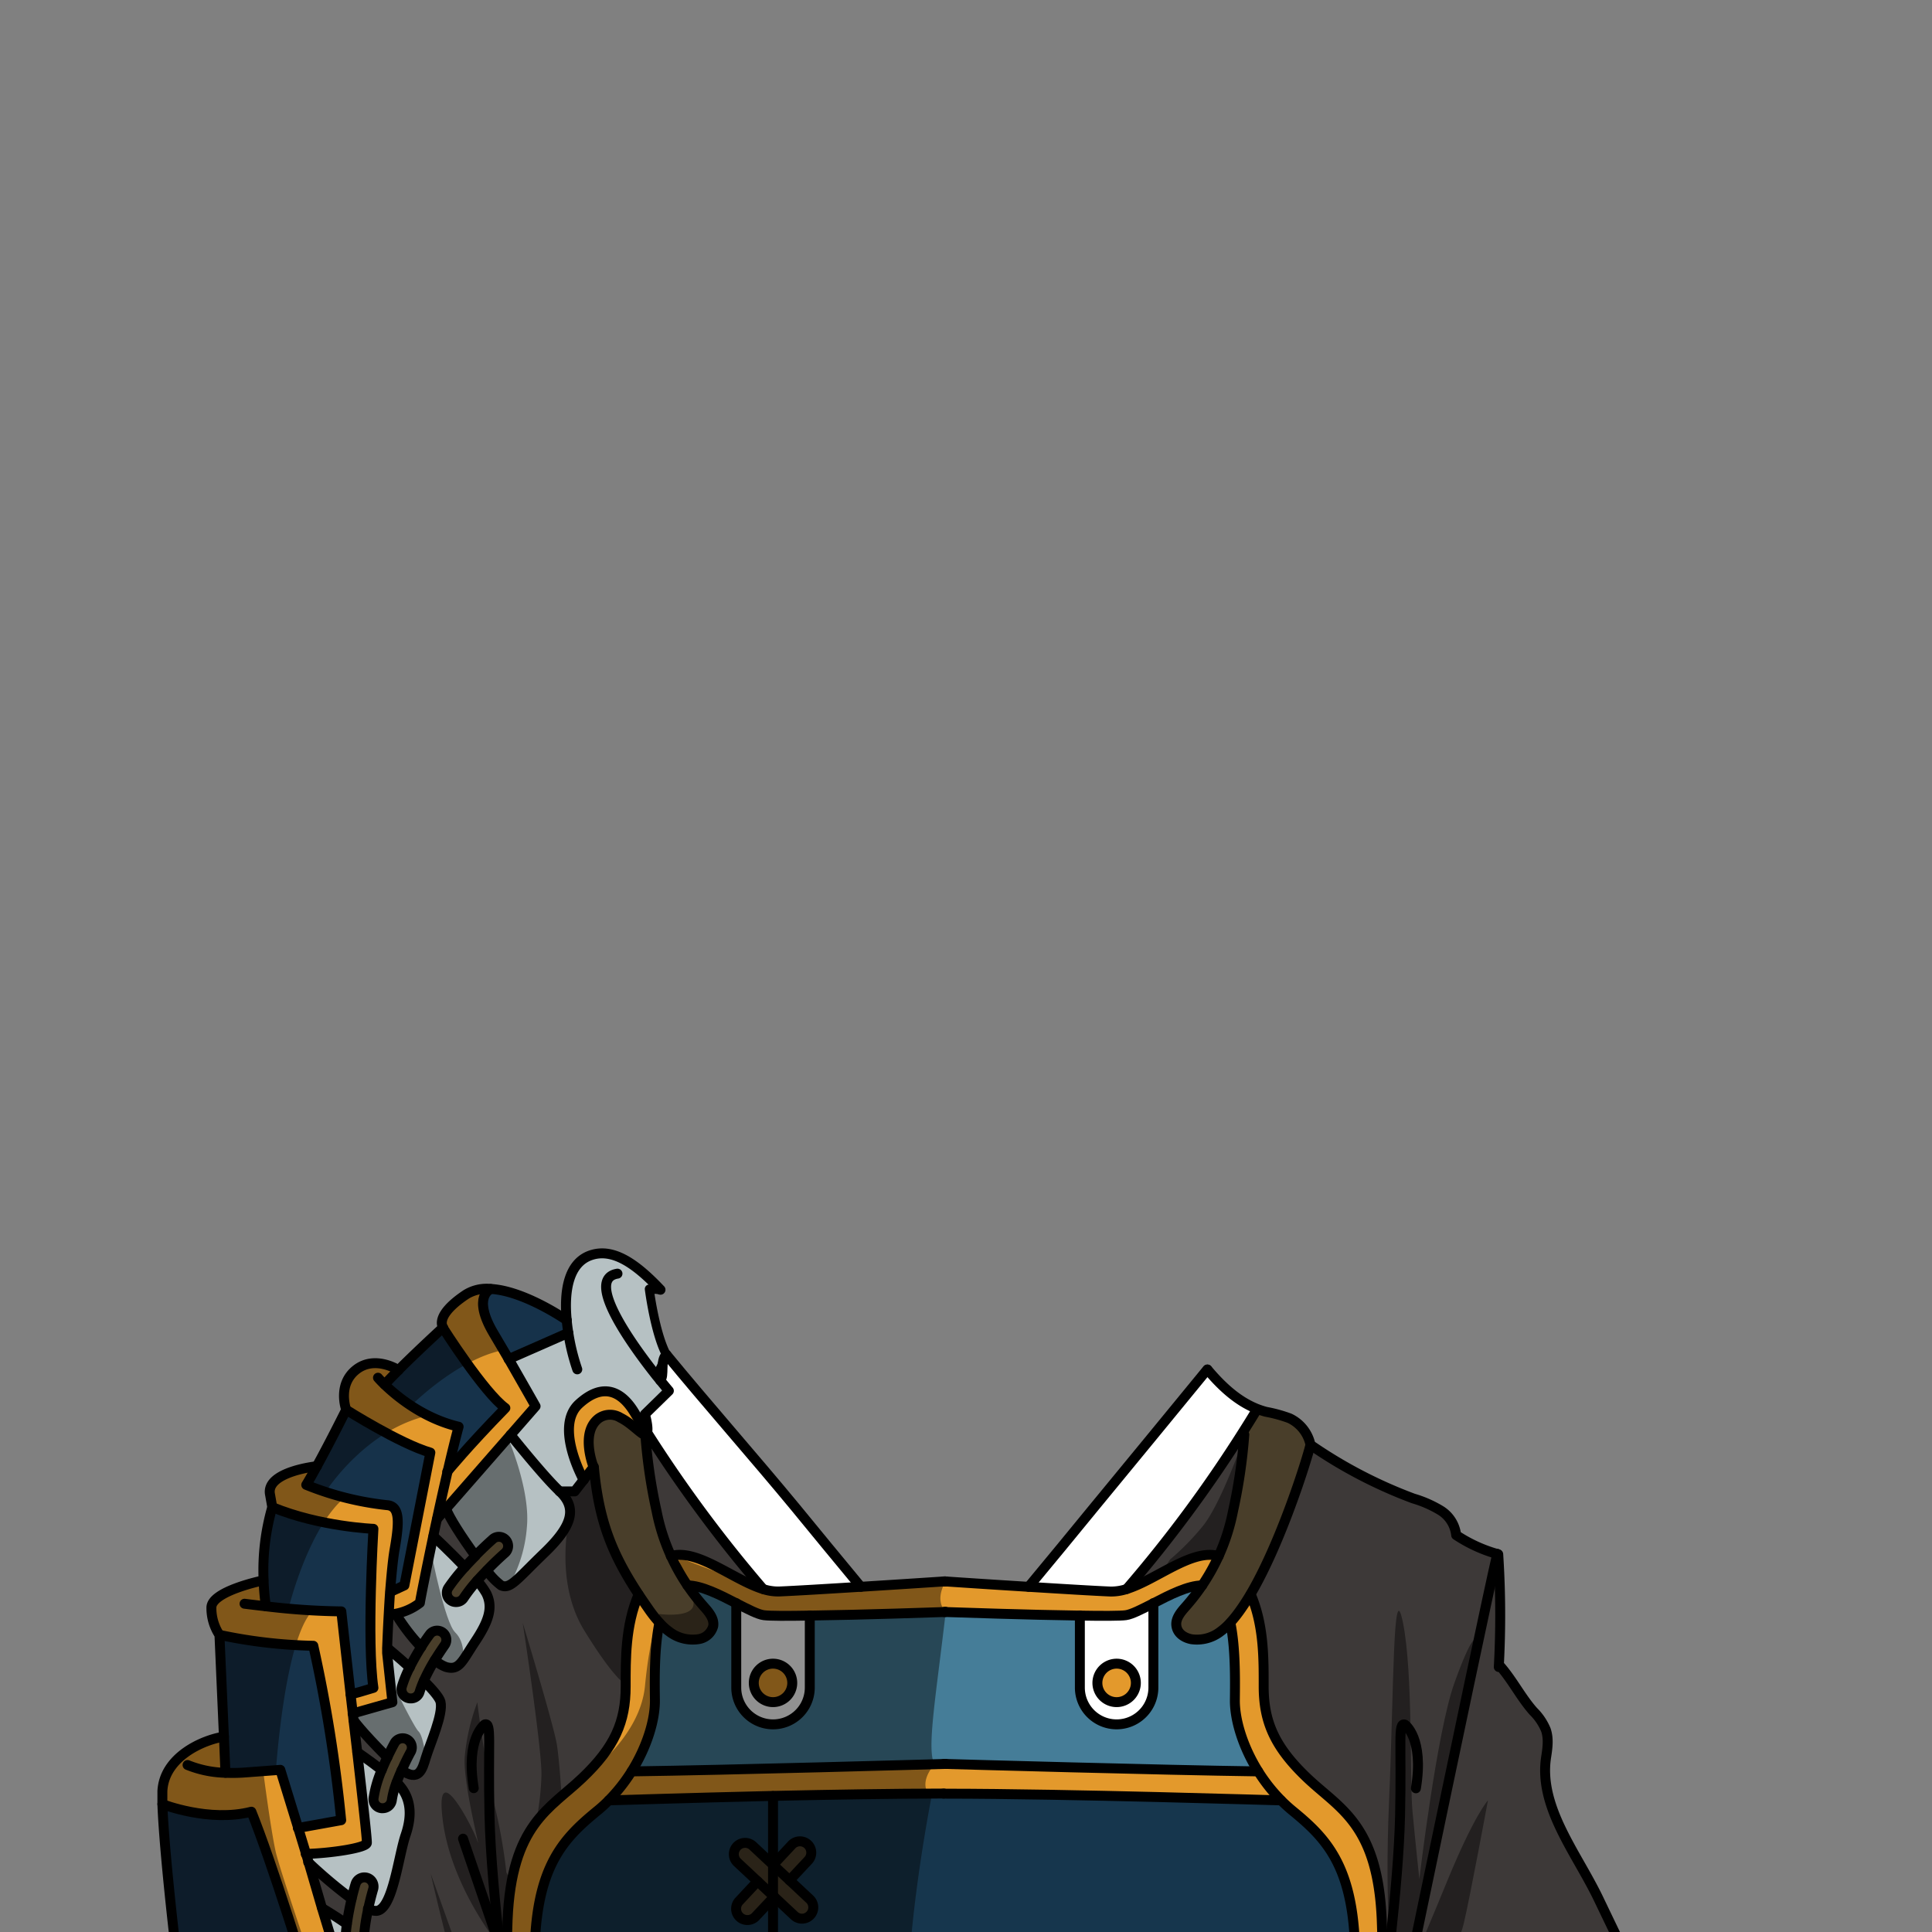 <svg xmlns="http://www.w3.org/2000/svg" viewBox="0 0 432 432">
  <rect x="0" y="0" width="432" height="432" fill="#808080" stroke="none"/>
  <defs>
    <style>.BUNTAI_MEERKAT_OUTFIT_MEERKAT_OUTFIT_1_cls-1{isolation:isolate;}.BUNTAI_MEERKAT_OUTFIT_MEERKAT_OUTFIT_1_cls-2{fill:#16324a;}.BUNTAI_MEERKAT_OUTFIT_MEERKAT_OUTFIT_1_cls-3{fill:#b6c1c3;}.BUNTAI_MEERKAT_OUTFIT_MEERKAT_OUTFIT_1_cls-4{fill:#e3992c;}.BUNTAI_MEERKAT_OUTFIT_MEERKAT_OUTFIT_1_cls-5{fill:#16364d;}.BUNTAI_MEERKAT_OUTFIT_MEERKAT_OUTFIT_1_cls-6{fill:#fff;}.BUNTAI_MEERKAT_OUTFIT_MEERKAT_OUTFIT_1_cls-7{fill:#457d98;}.BUNTAI_MEERKAT_OUTFIT_MEERKAT_OUTFIT_1_cls-8{fill:#493e2a;}.BUNTAI_MEERKAT_OUTFIT_MEERKAT_OUTFIT_1_cls-9{fill:#3d3938;}.BUNTAI_MEERKAT_OUTFIT_MEERKAT_OUTFIT_1_cls-10,.BUNTAI_MEERKAT_OUTFIT_MEERKAT_OUTFIT_1_cls-12{fill:none;stroke:#000;stroke-linecap:round;stroke-linejoin:round;}.BUNTAI_MEERKAT_OUTFIT_MEERKAT_OUTFIT_1_cls-10{stroke-width:2.22px;}.BUNTAI_MEERKAT_OUTFIT_MEERKAT_OUTFIT_1_cls-11{opacity:0.43;mix-blend-mode:multiply;}.BUNTAI_MEERKAT_OUTFIT_MEERKAT_OUTFIT_1_cls-12{stroke-width:2px;}</style>
  </defs>
  <g class="BUNTAI_MEERKAT_OUTFIT_MEERKAT_OUTFIT_1_cls-1">
    <g id="outfit">
      <path class="BUNTAI_MEERKAT_OUTFIT_MEERKAT_OUTFIT_1_cls-2" d="M127.08,298l-13.37,5.88c-1.06-1.8-2.19-3.73-3.35-5.69-5-8.38-.66-10-.66-10,7.57.43,17,7,17,7C126.8,296.14,126.92,297.09,127.08,298Z" />
      <path class="BUNTAI_MEERKAT_OUTFIT_MEERKAT_OUTFIT_1_cls-3" d="M144.21,316.22s.85,2.88.49,4.08c-1-1.54-2-3.08-2.92-4.63-.18-.29-.36-.56-.55-.83a9.33,9.33,0,0,0-3.43-3.16l-.31-.14a5.14,5.14,0,0,0-1.44-.4l-.27,0c-1.84-.15-3.95.63-6.32,2.8-5.57,5.1,1,17,1,17l-2,2.58h-3.37c-3-2.87-8.39-9.43-11-12.64l5.59-6.39s-2.6-4.61-6-10.53L127.08,298c-.15-1-.28-1.89-.36-2.84-.58-6.58.54-12.86,5.37-14.52s10.08,1.86,15.6,7.71l-2.51-.17S146.41,298,149,302.9a39.24,39.24,0,0,1-2.22,4.71l.82,1c1.18,1.46,1.94,2.35,1.94,2.35Z" />
      <path class="BUNTAI_MEERKAT_OUTFIT_MEERKAT_OUTFIT_1_cls-3" d="M80.61,454.88,72,426.67s2.59,1.5,5.5,3.53a28.53,28.53,0,0,0-.24,6.2,2,2,0,0,0,2,1.86h.2A2.07,2.07,0,0,0,81.39,436a18.9,18.9,0,0,1,0-2.92c2.08,1.73,3.8,3.53,4.19,5,1.17,4.23-.63,17.42-1.35,21.74s-16.72,10.22-25.78,5h0C69,463.64,80.61,454.88,80.61,454.88Z" />
      <path class="BUNTAI_MEERKAT_OUTFIT_MEERKAT_OUTFIT_1_cls-3" d="M68.92,416.4l-.56-1.86c5.36-.12,13.57-1.32,13.67-2.46.08-.64-.91-9.41-2.15-20.3,0,0,2.62,1.78,5.47,4A25.67,25.67,0,0,0,83.54,402a2,2,0,0,0,1.78,2.28l.25,0a2.07,2.07,0,0,0,2.05-1.82,18.23,18.23,0,0,1,1.06-3.94c3.25,3.11,3.58,7.2,2,11.79-1.61,4.78-2.87,16.58-6.47,16.93a4,4,0,0,1-1.94-.48c.54-2.49,1.08-4.33,1.1-4.37a2.05,2.05,0,1,0-3.93-1.18c0,.14-.44,1.43-.88,3.31A105.79,105.79,0,0,1,68.92,416.4Z" />
      <path class="BUNTAI_MEERKAT_OUTFIT_MEERKAT_OUTFIT_1_cls-3" d="M89.89,377.14a2.05,2.05,0,0,0,1.39,2.55,1.89,1.89,0,0,0,.58.08,2,2,0,0,0,2-1.48,20.48,20.48,0,0,1,.94-2.46c1.92,1.91,3.49,3.73,3.73,4.7.66,2.76-2.33,9.34-3.29,12.51-.79,2.62-1.54,5.47-5.39,2.76h0c.8-1.73,1.58-3.25,2-4.08a2.06,2.06,0,0,0-3.6-2c-.07.12-.79,1.42-1.65,3.25-6.18-6.21-7.56-8.35-7.56-8.35h0l-.15-1.42h0l8.89-2.53-1.18-11s0-.41,0-1.13c0,0,2.36,1.95,5,4.34A26.09,26.09,0,0,0,89.89,377.14Z" />
      <path class="BUNTAI_MEERKAT_OUTFIT_MEERKAT_OUTFIT_1_cls-3" d="M125.12,333.48c4.1,3.87,2.62,7.92-3.45,13.76s-7.63,8.2-9.66,7.26a15.21,15.21,0,0,1-3.19-3.32c2.16-2.22,4.07-3.92,4.11-3.95a2.06,2.06,0,0,0-2.75-3.07c-.13.13-1.83,1.65-3.88,3.71-2.94-4-6-8.68-6.56-10.54l14.42-16.49C116.74,324,122.1,330.61,125.12,333.48Z" />
      <path class="BUNTAI_MEERKAT_OUTFIT_MEERKAT_OUTFIT_1_cls-3" d="M108.75,356.29c1.61,3.23.41,6.39-2.52,10.8s-3.52,6.5-6.49,5.66a7.72,7.72,0,0,1-2.5-1.53c1.19-1.92,2.18-3.31,2.2-3.34a2.05,2.05,0,0,0-3.32-2.42c-.07.1-.89,1.22-1.93,2.85a44.35,44.35,0,0,1-5.69-7.44,12.68,12.68,0,0,0,5.39-2.43c.09-.74,1.37-7.19,3-14.95,0,0,3.68,3.45,7,6.91a41,41,0,0,0-3.71,4.65,2.06,2.06,0,0,0,.6,2.84,2,2,0,0,0,1.12.33,2,2,0,0,0,1.73-.92,35.25,35.25,0,0,1,3-3.85A16.66,16.66,0,0,1,108.75,356.29Z" />
      <path class="BUNTAI_MEERKAT_OUTFIT_MEERKAT_OUTFIT_1_cls-4" d="M141.77,315.67c-2.66-4.32-6.75-6.86-12.32-1.76s1.06,17,1.06,17l2.23-2.87s-3.1-7.72,1.14-10.89,9.28,4,10.42,3.64a.62.62,0,0,0,.39-.49C143.71,318.76,142.73,317.22,141.77,315.67Z" />
      <path class="BUNTAI_MEERKAT_OUTFIT_MEERKAT_OUTFIT_1_cls-4" d="M110.36,298.22c-5-8.38-.66-10-.66-10a8.78,8.78,0,0,0-5.54,1.24c-7.28,4.85-5.12,7.39-5.12,7.39s9.2,14.52,14,18c-8.52,8.74-12.73,13.92-13,14.24.89-3.82,1.75-7.36,2.48-10.06-8-1.89-14-6.95-16.61-9.48.92-1,2-2.08,3.11-3.21-.3-.21-5.44-3.38-9.57,0s-2.11,8.86-2.11,8.86,12,7.6,18.83,9.58c-1.86,9.46-5.81,29.7-5.81,29.7l-3.11,1.44c.25-3.65.57-7.19,1-9.38,1.08-6.2,1.22-9.84-1.74-10a66.9,66.9,0,0,1-18-4.53c.71-1.17,1.54-2.64,2.39-4.22,0,0-11.15,1.16-10.52,6.1l.54,3.05c10.68,4.4,22.62,4.85,22.62,4.85s-1.52,25.32,0,35.56c-2.48.77-4.1,1.22-5.11,1.47-.74-6.59-1.48-13.13-2.07-18.53a155.54,155.54,0,0,1-16.87-1.14,53,53,0,0,1-.51-5.79s-11.62,2.38-11.62,6.09a10.87,10.87,0,0,0,1.8,6.11A110.38,110.38,0,0,0,70.06,368a326.18,326.18,0,0,1,6.23,39l-9.69,1.75-4-13-8,.6a36.45,36.45,0,0,1-4.27.06l-.34-8.08c-4.77.72-13.41,4.55-13.77,12.21,0,.72,0,1.7,0,2.88,0,0,10.47,4.12,19.9,1.69,4.59,11.38,12.1,35.56,15.68,47.34-14.22,6.3-29.95,2.68-29.95,2.68,1.57,8.54,3.34,9.93,11.26,9.9,1.07,0,2.25,0,3.57-.07.56,0,1.11-.07,1.67-.14,10.59-1.17,22.17-9.93,22.17-9.93L72,426.67,68.92,416.4l-.56-1.86c5.36-.12,13.57-1.32,13.67-2.46.08-.64-.91-9.41-2.15-20.3h0c-.27-2.32-.55-4.72-.84-7.16l-.15-1.42h0l8.89-2.53-1.18-11s0-.41,0-1.13h0c.06-1.49.17-4.29.35-7.47a8.75,8.75,0,0,0,1.5-.16,12.68,12.68,0,0,0,5.39-2.43c.09-.74,1.37-7.19,3-14.95.26-1.27.54-2.56.83-3.88l2-2.28,14.42-16.49,5.59-6.4s-2.6-4.6-6-10.53C112.65,302.11,111.52,300.18,110.36,298.22Z" />
      <path class="BUNTAI_MEERKAT_OUTFIT_MEERKAT_OUTFIT_1_cls-2" d="M56.21,405.1c4.59,11.38,12.1,35.56,15.68,47.34-14.22,6.3-29.95,2.68-29.95,2.68-1.64-8.79-5.24-40.21-5.63-51.71C36.31,403.41,46.78,407.53,56.21,405.1Z" />
      <path class="BUNTAI_MEERKAT_OUTFIT_MEERKAT_OUTFIT_1_cls-2" d="M113.09,314.87c-8.52,8.74-12.73,13.92-13,14.24.89-3.82,1.75-7.36,2.48-10.06-8-1.89-14-6.95-16.61-9.48.92-1,2-2.08,3.11-3.21h0c4.56-4.55,10-9.52,10-9.52S108.24,311.36,113.09,314.87Z" />
      <path class="BUNTAI_MEERKAT_OUTFIT_MEERKAT_OUTFIT_1_cls-2" d="M96.23,324.8c-1.86,9.46-5.81,29.7-5.81,29.7l-3.11,1.44c.25-3.65.57-7.19,1-9.38,1.08-6.2,1.22-9.84-1.74-10a66.9,66.9,0,0,1-18-4.53c.71-1.17,1.54-2.64,2.39-4.22,3.07-5.61,6.54-12.58,6.54-12.58S89.4,322.82,96.23,324.8Z" />
      <path class="BUNTAI_MEERKAT_OUTFIT_MEERKAT_OUTFIT_1_cls-2" d="M83.5,341.8s-1.52,25.32,0,35.56c-2.48.77-4.1,1.22-5.11,1.47-.74-6.59-1.48-13.13-2.07-18.53a155.54,155.54,0,0,1-16.87-1.14,53,53,0,0,1-.51-5.79A51,51,0,0,1,60.88,337C71.56,341.35,83.5,341.8,83.5,341.8Z" />
      <path class="BUNTAI_MEERKAT_OUTFIT_MEERKAT_OUTFIT_1_cls-2" d="M76.29,407l-9.69,1.75-4-13-8,.6a36.45,36.45,0,0,1-4.27.06l-.34-8.08-1-22.75A110.38,110.38,0,0,0,70.06,368,326.18,326.18,0,0,1,76.29,407Z" />
      <path class="BUNTAI_MEERKAT_OUTFIT_MEERKAT_OUTFIT_1_cls-5" d="M172.85,455.42v23.5H122.57S121,469.31,119.7,444s5.48-32.24,13.91-39.15a29.94,29.94,0,0,0,2.49-2.27h0c.52,0,17.39-.55,36.74-1V417l-4.51-4.22a2.52,2.52,0,0,0-4.25,1.84,2.49,2.49,0,0,0,.81,1.85l4.5,4.21-4.22,4.52a2.53,2.53,0,0,0,3.69,3.45l4-4.25V448l-4.51-4.22a2.52,2.52,0,1,0-3.44,3.69l4.5,4.21-4.22,4.51a2.54,2.54,0,0,0,.13,3.58,2.51,2.51,0,0,0,1.72.68,2.48,2.48,0,0,0,1.84-.81Z" />
      <path class="BUNTAI_MEERKAT_OUTFIT_MEERKAT_OUTFIT_1_cls-6" d="M170.79,361.14c-1.35-.19-3.6-1.36-6.16-2.67v18.88a8.23,8.23,0,0,0,16.45,0V361.23C176,361.31,172,361.3,170.79,361.14Zm2.06,19.47a4.3,4.3,0,1,1,4.3-4.31A4.3,4.3,0,0,1,172.85,380.61Z" />
      <path class="BUNTAI_MEERKAT_OUTFIT_MEERKAT_OUTFIT_1_cls-4" d="M172.85,372a4.31,4.31,0,1,0,4.3,4.3A4.31,4.31,0,0,0,172.85,372Z" />
      <path class="BUNTAI_MEERKAT_OUTFIT_MEERKAT_OUTFIT_1_cls-4" d="M249.68,372a4.31,4.31,0,1,0,4.29,4.3A4.31,4.31,0,0,0,249.68,372Z" />
      <path class="BUNTAI_MEERKAT_OUTFIT_MEERKAT_OUTFIT_1_cls-5" d="M288.91,404.84c8.44,6.91,15.17,13.83,13.92,39.15S300,478.92,300,478.92H172.85v-23.5l.25-.27,4.51,4.23a2.52,2.52,0,0,0,3.56-.13,2.5,2.5,0,0,0-.12-3.56l-4.51-4.23,4.22-4.51a2.53,2.53,0,0,0-3.69-3.45L172.85,448V424.38l.25-.26,4.51,4.22a2.52,2.52,0,0,0,3.44-3.69l-4.51-4.22,4.22-4.51a2.53,2.53,0,0,0-3.69-3.46L172.85,417V401.6c13-.29,27.16-.52,38.21-.53h.41c27.45,0,74.07,1.47,75,1.5h0A33.36,33.36,0,0,0,288.91,404.84Z" />
      <path class="BUNTAI_MEERKAT_OUTFIT_MEERKAT_OUTFIT_1_cls-4" d="M309,429.27c-.9-21.38-9.43-24.79-16.7-31.71s-9.7-12.57-9.7-20.47c0-6,.09-13.63-2.89-20.56l-.1,0c-.68,1.15-1.37,2.24-2.07,3.23a29.7,29.7,0,0,1-2.46,3.13c1.11,5.6,1,12.65,1,17.21s1.74,10.47,5.22,16c-21.62-.3-66.11-1.56-70-1.67-2.89.08-48.22,1.37-70.1,1.67,3.48-5.57,5.28-11.58,5.22-16s-.16-11.61,1-17.21a28.45,28.45,0,0,1-2.46-3.13c-.76-1.09-1.49-2.15-2.17-3.18-3,6.93-2.89,14.55-2.89,20.56,0,7.9-2.42,13.56-9.7,20.47s-15.8,10.33-16.7,31.71c-.25,6.07-.32,12.17-.24,18,.13,10.09.66,19.2,1.29,25.37l0,.09,0,0c.15,1.52.31,2.86.46,4,.13.89.25,1.66.37,2.28h7.19S121,469.31,119.7,444s5.48-32.24,13.91-39.15a29.94,29.94,0,0,0,2.49-2.27h0c.52,0,17.39-.55,36.74-1,13-.29,27.16-.52,38.21-.53h.41c27.45,0,74.07,1.47,75,1.5h0a33.36,33.36,0,0,0,2.48,2.27c8.44,6.91,15.17,13.83,13.92,39.15S300,478.92,300,478.92h7.19a.66.66,0,0,0,0-.09s0-.08,0-.12l0-.15q.13-.82.3-1.92c.15-1.13.3-2.48.46-4l-.05.05.05-.11h0c.61-6.18,1.15-15.26,1.28-25.34C309.33,441.45,309.28,435.34,309,429.27Z" />
      <path class="BUNTAI_MEERKAT_OUTFIT_MEERKAT_OUTFIT_1_cls-4" d="M164.63,358.47c2.56,1.3,4.81,2.48,6.15,2.66s5.21.18,10.29.09c11.5-.16,28.43-.74,30.25-.8h0c2.4.08,18.85.65,30.1.8,5.07.09,9.08.08,10.27-.09,1.35-.18,3.61-1.36,6.17-2.66,3.59-1.83,7.78-3.93,10.92-4a43.9,43.9,0,0,0,3.68-6.56c-5.92-1.72-13.88,5.27-20.57,7.37h0a11.12,11.12,0,0,1-3.63.56c-3.66-.15-11-.6-18.27-1.05-8.55-.53-16.91-1.09-18.63-1.21h-.1c-1.32.09-9.94.66-18.78,1.21-7.24.45-14.62.9-18.28,1.05a10.89,10.89,0,0,1-3.6-.55h0c-6.69-2.08-14.67-9.1-20.59-7.37a43.85,43.85,0,0,0,3.67,6.56C156.85,354.54,161,356.64,164.63,358.47Z" />
      <path class="BUNTAI_MEERKAT_OUTFIT_MEERKAT_OUTFIT_1_cls-7" d="M211.33,394.42c-2.89.08-48.22,1.37-70.1,1.67,3.48-5.57,5.28-11.58,5.22-16s-.16-11.61,1-17.21a13.68,13.68,0,0,0,2.18,2,8.58,8.58,0,0,0,6.52,1.73,4,4,0,0,0,3.36-2.94c.26-1.71-1-3.2-2.19-4.48a43.68,43.68,0,0,1-3.59-4.63c3.15,0,7.34,2.14,10.93,4v18.88a8.22,8.22,0,0,0,16.44,0V361.22c11.5-.16,28.43-.74,30.25-.8h0c2.4.08,18.85.65,30.1.8v16.13a8.22,8.22,0,1,0,16.44,0V358.47c3.59-1.83,7.78-3.93,10.92-4a43.59,43.59,0,0,1-3.58,4.63c-1.14,1.28-2.46,2.77-2.19,4.48s1.8,2.64,3.35,2.94a8.58,8.58,0,0,0,6.52-1.73,14.2,14.2,0,0,0,2.19-2c1.11,5.6,1,12.65,1,17.21s1.74,10.47,5.22,16C259.67,395.79,215.18,394.53,211.33,394.42Z" />
      <path class="BUNTAI_MEERKAT_OUTFIT_MEERKAT_OUTFIT_1_cls-6" d="M251.74,361.14c-1.19.16-5.2.17-10.28.09v16.12a8.22,8.22,0,1,0,16.44,0V358.47C255.34,359.78,253.08,361,251.74,361.14Zm-2.06,19.47a4.3,4.3,0,1,1,4.3-4.31A4.3,4.3,0,0,1,249.68,380.61Z" />
      <path class="BUNTAI_MEERKAT_OUTFIT_MEERKAT_OUTFIT_1_cls-8" d="M153.7,354.5a43.85,43.85,0,0,1-3.67-6.56,44.69,44.69,0,0,1-3.21-10,119,119,0,0,1-2.52-17.14c-1.14.36-6.16-6.82-10.42-3.64S132.74,328,132.74,328c1.13,11.84,4,19.26,10,28.5.68,1,1.41,2.09,2.17,3.18a28.45,28.45,0,0,0,2.46,3.13,13.68,13.68,0,0,0,2.18,2,8.58,8.58,0,0,0,6.52,1.73,4,4,0,0,0,3.36-2.94c.26-1.71-1-3.2-2.19-4.48A43.68,43.68,0,0,1,153.7,354.5Z" />
      <path class="BUNTAI_MEERKAT_OUTFIT_MEERKAT_OUTFIT_1_cls-8" d="M110.18,344.16c-.13.13-1.83,1.65-3.88,3.71h0c-.77.77-1.59,1.63-2.4,2.52a41,41,0,0,0-3.71,4.65,2.06,2.06,0,0,0,.6,2.84,2,2,0,0,0,1.12.33,2,2,0,0,0,1.73-.92,35.25,35.25,0,0,1,3-3.85c.7-.79,1.43-1.55,2.13-2.27,2.16-2.22,4.07-3.92,4.11-3.95a2.06,2.06,0,0,0-2.75-3.07Z" />
      <path class="BUNTAI_MEERKAT_OUTFIT_MEERKAT_OUTFIT_1_cls-8" d="M82,419.87a2,2,0,0,0-2.55,1.38c0,.14-.44,1.43-.88,3.31-.37,1.58-.78,3.57-1.06,5.64a28.53,28.53,0,0,0-.24,6.2,2,2,0,0,0,2,1.86h.2A2.07,2.07,0,0,0,81.39,436a18.9,18.9,0,0,1,0-2.92,43.63,43.63,0,0,1,.93-6.29c.54-2.49,1.08-4.33,1.1-4.37A2.05,2.05,0,0,0,82,419.87Z" />
      <path class="BUNTAI_MEERKAT_OUTFIT_MEERKAT_OUTFIT_1_cls-8" d="M91.07,388.92a2.06,2.06,0,0,0-2.81.79c-.07.12-.79,1.42-1.65,3.25-.4.85-.84,1.82-1.26,2.83A25.67,25.67,0,0,0,83.54,402a2,2,0,0,0,1.78,2.28l.25,0a2.07,2.07,0,0,0,2.05-1.82,18.23,18.23,0,0,1,1.06-3.94c.35-.93.74-1.86,1.14-2.76h0c.8-1.73,1.58-3.25,2-4.08A2.07,2.07,0,0,0,91.07,388.92Z" />
      <path class="BUNTAI_MEERKAT_OUTFIT_MEERKAT_OUTFIT_1_cls-8" d="M99,365a2,2,0,0,0-2.87.44c-.07.1-.89,1.22-1.93,2.85-.8,1.28-1.73,2.87-2.56,4.54a26.09,26.09,0,0,0-1.74,4.29,2.05,2.05,0,0,0,1.39,2.55,1.89,1.89,0,0,0,.58.08,2,2,0,0,0,2-1.48,20.48,20.48,0,0,1,.94-2.46,39.91,39.91,0,0,1,2.47-4.61c1.19-1.92,2.18-3.31,2.2-3.34A2,2,0,0,0,99,365Z" />
      <path class="BUNTAI_MEERKAT_OUTFIT_MEERKAT_OUTFIT_1_cls-8" d="M176.54,420.43l4.22-4.51a2.53,2.53,0,0,0-3.69-3.46L172.85,417l-4.51-4.22a2.52,2.52,0,0,0-4.25,1.84,2.49,2.49,0,0,0,.81,1.85l4.5,4.21-4.22,4.51a2.54,2.54,0,0,0,.13,3.58,2.52,2.52,0,0,0,3.56-.12l4-4.25v-.49l.25.23,4.51,4.22a2.52,2.52,0,0,0,3.44-3.69Z" />
      <path class="BUNTAI_MEERKAT_OUTFIT_MEERKAT_OUTFIT_1_cls-8" d="M288.35,317.12a31.34,31.34,0,0,0-5.25-1.44A18,18,0,0,1,281,315l-.29.69q-1.46,2.41-3,4.82l.48.29a120.14,120.14,0,0,1-2.53,17.14,44.66,44.66,0,0,1-3.2,10,45.54,45.54,0,0,1-7.26,11.19c-1.14,1.28-2.46,2.77-2.19,4.48s1.8,2.64,3.35,2.94a8.58,8.58,0,0,0,6.52-1.73,14.2,14.2,0,0,0,2.19-2,29.7,29.7,0,0,0,2.46-3.13c.7-1,1.39-2.08,2.07-3.23,6.75-11.45,12.53-29.84,13.39-33.42A8.47,8.47,0,0,0,288.35,317.12Z" />
      <path class="BUNTAI_MEERKAT_OUTFIT_MEERKAT_OUTFIT_1_cls-6" d="M192.51,354.83c-4.83.3-9.73.6-13.54.8-1.9.11-3.52.19-4.74.24a10.65,10.65,0,0,1-3.6-.54h0l-.55-.64A305.56,305.56,0,0,1,144.7,320.3c.36-1.2-.49-4.08-.49-4.08l5.36-5.24s-.76-.89-1.94-2.35c1.06-.9-.09-4.36,1.4-5.74,8.77,10.68,20.12,23.57,28.91,34.25Q185.2,346,192.51,354.83Z" />
      <path class="BUNTAI_MEERKAT_OUTFIT_MEERKAT_OUTFIT_1_cls-6" d="M270,306.22q-12.68,15.46-25.39,30.91Q237.33,346,230,354.82c7.23.45,14.61.9,18.27,1.05a11.12,11.12,0,0,0,3.63-.56h0a294.47,294.47,0,0,0,25.82-34.82q1.53-2.4,3-4.82L281,315C276.69,313.24,273.14,309.92,270,306.22Z" />
      <path class="BUNTAI_MEERKAT_OUTFIT_MEERKAT_OUTFIT_1_cls-9" d="M79.88,391.78s2.62,1.78,5.47,4c.42-1,.86-2,1.26-2.83-6.18-6.21-7.56-8.35-7.56-8.35h0c.29,2.44.57,4.84.84,7.16Z" />
      <path class="BUNTAI_MEERKAT_OUTFIT_MEERKAT_OUTFIT_1_cls-9" d="M77.54,430.2c.28-2.07.69-4.06,1.06-5.64a105.79,105.79,0,0,1-9.68-8.16L72,426.67S74.63,428.17,77.54,430.2Z" />
      <path class="BUNTAI_MEERKAT_OUTFIT_MEERKAT_OUTFIT_1_cls-9" d="M103.9,350.4c.81-.89,1.63-1.75,2.4-2.52h0c-2.94-4-6-8.68-6.56-10.54l-2,2.28c-.29,1.32-.57,2.61-.83,3.88C96.92,343.49,100.6,346.94,103.9,350.4Z" />
      <path class="BUNTAI_MEERKAT_OUTFIT_MEERKAT_OUTFIT_1_cls-9" d="M94.19,368.31a44.35,44.35,0,0,1-5.69-7.44A8.75,8.75,0,0,1,87,361c-.18,3.18-.29,6-.35,7.47h0s2.36,1.95,5,4.34C92.46,371.18,93.39,369.59,94.19,368.31Z" />
      <path class="BUNTAI_MEERKAT_OUTFIT_MEERKAT_OUTFIT_1_cls-9" d="M144.3,320.78a119,119,0,0,0,2.52,17.14,44.69,44.69,0,0,0,3.21,10c5.92-1.73,13.9,5.29,20.59,7.37a302.65,302.65,0,0,1-25.93-35A.62.62,0,0,1,144.3,320.78Z" />
      <path class="BUNTAI_MEERKAT_OUTFIT_MEERKAT_OUTFIT_1_cls-9" d="M132.74,328l-2.23,2.87-2,2.58h-3.38c4.1,3.87,2.62,7.92-3.45,13.76s-7.63,8.2-9.66,7.26a15.21,15.21,0,0,1-3.19-3.32c-.7.72-1.43,1.48-2.13,2.27a16.66,16.66,0,0,1,2.06,2.84c1.61,3.23.4,6.39-2.52,10.8s-3.52,6.5-6.49,5.66a7.72,7.72,0,0,1-2.5-1.53,39.91,39.91,0,0,0-2.47,4.61c1.92,1.91,3.49,3.73,3.73,4.7.66,2.76-2.33,9.34-3.29,12.51-.79,2.62-1.54,5.47-5.39,2.76-.4.9-.79,1.83-1.14,2.76,3.25,3.11,3.58,7.2,2,11.79-1.61,4.78-2.87,16.58-6.47,16.93a4,4,0,0,1-1.94-.48,43.63,43.63,0,0,0-.93,6.29c2.08,1.73,3.8,3.53,4.19,5,1.17,4.23-.63,17.42-1.35,21.74s-16.72,10.22-25.78,5h0c-.56.07-1.11.12-1.67.14-1.32,0-2.5.07-3.57.07a21.05,21.05,0,0,1-5.68,10.06,61.63,61.63,0,0,0,29.27,7.25c7.65,0,15.22-1.41,22.75-2.81q7.72-1.45,15.47-2.88c-.15-1.13-.31-2.47-.46-4v0c-.63-6.17-1.16-15.28-1.29-25.37-.08-5.79,0-11.89.24-18,.9-21.38,9.43-24.79,16.7-31.71s9.7-12.57,9.7-20.47c0-6-.09-13.63,2.89-20.56C136.71,347.29,133.87,339.87,132.74,328Z" />
      <path class="BUNTAI_MEERKAT_OUTFIT_MEERKAT_OUTFIT_1_cls-9" d="M368.75,459.26l.49-4c-2.32-3.25-2-7.63-3-11.5a33.07,33.07,0,0,0-2.27-5.59l-6.54-13.62c-4.88-10.17-13.4-20.45-11.71-31.59.32-2.06.63-4.22-.06-6.18a12.58,12.58,0,0,0-2.79-4.12c-2.77-3.12-4.71-7.05-7.47-10.16l-.26.25a210,210,0,0,0-.12-25.21l-.25-.07a32.69,32.69,0,0,1-9.16-4.22,7.41,7.41,0,0,0-3.45-5.49,25.59,25.59,0,0,0-6.12-2.69,104.41,104.41,0,0,1-23-12c-.86,3.58-6.64,22-13.39,33.42l.1,0c3,6.93,2.89,14.55,2.89,20.56,0,7.9,2.42,13.56,9.7,20.47s15.8,10.33,16.7,31.71c.25,6.07.3,12.18.23,18-.13,10.08-.67,19.16-1.28,25.34.3-.65.59-1.29.88-1.94-.1.5-.19,1-.3,1.43-.39,1.9-.71,3.45-.94,4.6L323,479.52c7.52,1.4,15.09,2.79,22.73,2.81A61.65,61.65,0,0,0,375,475.08,21.14,21.14,0,0,1,368.75,459.26Z" />
      <path class="BUNTAI_MEERKAT_OUTFIT_MEERKAT_OUTFIT_1_cls-9" d="M251.93,355.31c6.69-2.1,14.65-9.09,20.57-7.37a44.66,44.66,0,0,0,3.2-10,120.14,120.14,0,0,0,2.53-17.14l-.48-.29A294.47,294.47,0,0,1,251.93,355.31Z" />
      <path class="BUNTAI_MEERKAT_OUTFIT_MEERKAT_OUTFIT_1_cls-10" d="M81.38,433.09a18.9,18.9,0,0,0,0,2.92,2.07,2.07,0,0,1-1.85,2.25h-.2a2,2,0,0,1-2-1.86,28.53,28.53,0,0,1,.24-6.2c.28-2.07.69-4.06,1.06-5.64.44-1.88.83-3.17.88-3.31a2.05,2.05,0,1,1,3.93,1.18s-.56,1.88-1.1,4.37A43.63,43.63,0,0,0,81.38,433.09Z" />
      <path class="BUNTAI_MEERKAT_OUTFIT_MEERKAT_OUTFIT_1_cls-10" d="M89.82,395.8c-.4.9-.79,1.83-1.14,2.76a18.23,18.23,0,0,0-1.06,3.94,2.07,2.07,0,0,1-2.05,1.82l-.25,0A2,2,0,0,1,83.54,402a25.67,25.67,0,0,1,1.81-6.23c.42-1,.86-2,1.26-2.83.86-1.83,1.58-3.13,1.65-3.25a2.06,2.06,0,0,1,3.6,2c-.46.83-1.24,2.35-2,4.08" />
      <path class="BUNTAI_MEERKAT_OUTFIT_MEERKAT_OUTFIT_1_cls-10" d="M94.77,375.83a20.48,20.48,0,0,0-.94,2.46,2,2,0,0,1-2,1.48,1.89,1.89,0,0,1-.58-.08,2.05,2.05,0,0,1-1.39-2.55,26.09,26.09,0,0,1,1.74-4.29c.83-1.67,1.76-3.26,2.56-4.54,1-1.63,1.86-2.75,1.93-2.85a2.05,2.05,0,0,1,3.32,2.42s-1,1.42-2.2,3.34A39.91,39.91,0,0,0,94.77,375.83Z" />
      <path class="BUNTAI_MEERKAT_OUTFIT_MEERKAT_OUTFIT_1_cls-10" d="M106.3,347.87c2-2.06,3.75-3.58,3.88-3.71a2.06,2.06,0,0,1,2.75,3.07s-2,1.73-4.11,3.95c-.7.72-1.43,1.48-2.13,2.27a35.25,35.25,0,0,0-3,3.85,2,2,0,0,1-1.73.92,2,2,0,0,1-1.12-.33,2.06,2.06,0,0,1-.6-2.84,41,41,0,0,1,3.71-4.65c.81-.89,1.63-1.75,2.4-2.52" />
      <path class="BUNTAI_MEERKAT_OUTFIT_MEERKAT_OUTFIT_1_cls-10" d="M81.38,433.09c2.08,1.73,3.8,3.53,4.19,5,1.17,4.23-.63,17.42-1.35,21.74s-16.72,10.22-25.78,5" />
      <path class="BUNTAI_MEERKAT_OUTFIT_MEERKAT_OUTFIT_1_cls-10" d="M77.54,430.2c-2.91-2-5.5-3.53-5.5-3.53" />
      <path class="BUNTAI_MEERKAT_OUTFIT_MEERKAT_OUTFIT_1_cls-10" d="M79.88,391.78s2.62,1.78,5.47,4" />
      <path class="BUNTAI_MEERKAT_OUTFIT_MEERKAT_OUTFIT_1_cls-10" d="M68.92,416.4a105.79,105.79,0,0,0,9.68,8.16" />
      <path class="BUNTAI_MEERKAT_OUTFIT_MEERKAT_OUTFIT_1_cls-10" d="M88.68,398.56c3.25,3.11,3.58,7.2,2,11.79-1.61,4.78-2.87,16.58-6.47,16.93a4,4,0,0,1-1.94-.48" />
      <path class="BUNTAI_MEERKAT_OUTFIT_MEERKAT_OUTFIT_1_cls-10" d="M94.77,375.83c1.92,1.91,3.49,3.73,3.73,4.7.66,2.76-2.33,9.34-3.29,12.51-.79,2.62-1.54,5.47-5.39,2.76h0" />
      <path class="BUNTAI_MEERKAT_OUTFIT_MEERKAT_OUTFIT_1_cls-10" d="M79.05,384.61s1.38,2.14,7.56,8.35" />
      <path class="BUNTAI_MEERKAT_OUTFIT_MEERKAT_OUTFIT_1_cls-10" d="M91.63,372.85c-2.62-2.39-5-4.34-5-4.34" />
      <path class="BUNTAI_MEERKAT_OUTFIT_MEERKAT_OUTFIT_1_cls-10" d="M106.69,353.45a16.66,16.66,0,0,1,2.06,2.84c1.61,3.23.41,6.39-2.52,10.8s-3.52,6.5-6.49,5.66a7.72,7.72,0,0,1-2.5-1.53" />
      <path class="BUNTAI_MEERKAT_OUTFIT_MEERKAT_OUTFIT_1_cls-10" d="M88.5,360.87a44.35,44.35,0,0,0,5.69,7.44" />
      <path class="BUNTAI_MEERKAT_OUTFIT_MEERKAT_OUTFIT_1_cls-10" d="M96.92,343.49s3.68,3.45,7,6.91" />
      <path class="BUNTAI_MEERKAT_OUTFIT_MEERKAT_OUTFIT_1_cls-10" d="M99.74,337.33c.61,1.86,3.62,6.53,6.56,10.54h0" />
      <path class="BUNTAI_MEERKAT_OUTFIT_MEERKAT_OUTFIT_1_cls-10" d="M114.16,320.84c2.58,3.2,7.94,9.77,11,12.64,4.1,3.87,2.62,7.92-3.45,13.76s-7.63,8.2-9.66,7.26a15.21,15.21,0,0,1-3.19-3.32" />
      <path class="BUNTAI_MEERKAT_OUTFIT_MEERKAT_OUTFIT_1_cls-10" d="M170.62,355.31a302.65,302.65,0,0,1-25.93-35c-1-1.53-2-3.07-2.92-4.62-2.66-4.32-6.75-6.86-12.32-1.76s1.06,17,1.06,17" />
      <path class="BUNTAI_MEERKAT_OUTFIT_MEERKAT_OUTFIT_1_cls-10" d="M307.52,476.64l.1,0L323,479.52c7.52,1.4,15.09,2.79,22.73,2.81A61.65,61.65,0,0,0,375,475.08a21.14,21.14,0,0,1-6.26-15.82l.49-4c-2.32-3.25-2-7.63-3-11.5a33.07,33.07,0,0,0-2.27-5.59l-6.54-13.62c-4.88-10.17-13.4-20.45-11.71-31.59.32-2.06.63-4.22-.06-6.18a12.58,12.58,0,0,0-2.79-4.12c-2.77-3.12-4.71-7.05-7.47-10.16l-.26.25a210,210,0,0,0-.12-25.21l-.25-.07a32.69,32.69,0,0,1-9.16-4.22,7.41,7.41,0,0,0-3.45-5.49,25.59,25.59,0,0,0-6.12-2.69,104.41,104.41,0,0,1-23-12,8.47,8.47,0,0,0-4.68-5.94,31.34,31.34,0,0,0-5.25-1.44A18,18,0,0,1,281,315c-4.34-1.74-7.89-5.06-11-8.76" />
      <path class="BUNTAI_MEERKAT_OUTFIT_MEERKAT_OUTFIT_1_cls-10" d="M144.3,320.78a119,119,0,0,0,2.52,17.14,44.69,44.69,0,0,0,3.21,10,44.79,44.79,0,0,0,7.26,11.19c1.14,1.28,2.45,2.77,2.19,4.48a4,4,0,0,1-3.36,2.94,8.58,8.58,0,0,1-6.52-1.73,13.68,13.68,0,0,1-2.18-2,28.45,28.45,0,0,1-2.46-3.13c-.76-1.09-1.49-2.15-2.17-3.18-6.08-9.24-8.92-16.66-10-28.5" />
      <path class="BUNTAI_MEERKAT_OUTFIT_MEERKAT_OUTFIT_1_cls-10" d="M89.09,306.36c4.56-4.55,10-9.52,10-9.52s-2.16-2.54,5.12-7.39a8.78,8.78,0,0,1,5.54-1.24c7.57.43,17,7,17,7" />
      <path class="BUNTAI_MEERKAT_OUTFIT_MEERKAT_OUTFIT_1_cls-10" d="M86,309.57c.92-1,2-2.08,3.11-3.21" />
      <path class="BUNTAI_MEERKAT_OUTFIT_MEERKAT_OUTFIT_1_cls-10" d="M149,302.89c8.77,10.69,20.12,23.57,28.91,34.24q7.26,8.87,14.57,17.69" />
      <path class="BUNTAI_MEERKAT_OUTFIT_MEERKAT_OUTFIT_1_cls-10" d="M149,302.89c-1.49,1.38-.34,4.84-1.4,5.74" />
      <path class="BUNTAI_MEERKAT_OUTFIT_MEERKAT_OUTFIT_1_cls-10" d="M147.69,288.39c-5.52-5.85-10.64-9.41-15.6-7.71s-6,7.94-5.37,14.52c.08.95.21,1.89.36,2.84a47.15,47.15,0,0,0,2,8.15" />
      <line class="BUNTAI_MEERKAT_OUTFIT_MEERKAT_OUTFIT_1_cls-10" x1="103.53" y1="411.13" x2="111.78" y2="435.26" />
      <path class="BUNTAI_MEERKAT_OUTFIT_MEERKAT_OUTFIT_1_cls-10" d="M136.11,402.57c.52,0,17.39-.55,36.74-1,13-.29,27.16-.52,38.21-.53" />
      <path class="BUNTAI_MEERKAT_OUTFIT_MEERKAT_OUTFIT_1_cls-10" d="M172.85,417l4.22-4.52a2.53,2.53,0,0,1,3.69,3.46l-4.22,4.51" />
      <path class="BUNTAI_MEERKAT_OUTFIT_MEERKAT_OUTFIT_1_cls-10" d="M169.4,420.66l-4.22,4.52a2.53,2.53,0,0,0,3.69,3.45l4-4.25.25-.26" />
      <path class="BUNTAI_MEERKAT_OUTFIT_MEERKAT_OUTFIT_1_cls-10" d="M169.4,420.66l-4.5-4.21a2.49,2.49,0,0,1-.81-1.85,2.52,2.52,0,0,1,4.25-1.84l4.51,4.22,3.69,3.45,4.51,4.22a2.52,2.52,0,0,1-3.44,3.69l-4.51-4.22-.25-.23Z" />
      <path class="BUNTAI_MEERKAT_OUTFIT_MEERKAT_OUTFIT_1_cls-10" d="M177.15,376.3a4.3,4.3,0,1,1-4.3-4.3A4.31,4.31,0,0,1,177.15,376.3Z" />
      <path class="BUNTAI_MEERKAT_OUTFIT_MEERKAT_OUTFIT_1_cls-10" d="M181.07,361.22v16.13a8.22,8.22,0,0,1-16.44,0V358.47" />
      <polyline class="BUNTAI_MEERKAT_OUTFIT_MEERKAT_OUTFIT_1_cls-10" points="172.85 401.6 172.85 416.98 172.85 423.89 172.85 424.38 172.85 448.02 172.85 454.93 172.85 455.42 172.85 478.92 172.85 479.67" />
      <path class="BUNTAI_MEERKAT_OUTFIT_MEERKAT_OUTFIT_1_cls-10" d="M211.47,394.42h-.14c-2.89.08-48.22,1.37-70.1,1.67" />
      <path class="BUNTAI_MEERKAT_OUTFIT_MEERKAT_OUTFIT_1_cls-10" d="M113.26,447.23s-.69-5-1.48-12c-1-8.64-2.13-20.31-2.33-29.34-.36-16.34.55-20.83-1.07-20.3,0,0-4.31,3-2.45,14.25" />
      <path class="BUNTAI_MEERKAT_OUTFIT_MEERKAT_OUTFIT_1_cls-10" d="M122.57,478.92S121,469.31,119.7,444s5.48-32.24,13.91-39.15a29.94,29.94,0,0,0,2.49-2.27h0a37.68,37.68,0,0,0,5.12-6.48c3.48-5.57,5.28-11.58,5.22-16s-.16-11.61,1-17.21" />
      <path class="BUNTAI_MEERKAT_OUTFIT_MEERKAT_OUTFIT_1_cls-10" d="M211.36,360.42h.11" />
      <path class="BUNTAI_MEERKAT_OUTFIT_MEERKAT_OUTFIT_1_cls-10" d="M153.7,354.5c3.15,0,7.34,2.14,10.93,4,2.56,1.3,4.81,2.48,6.15,2.66s5.21.18,10.29.09c11.5-.16,28.43-.74,30.25-.8" />
      <line class="BUNTAI_MEERKAT_OUTFIT_MEERKAT_OUTFIT_1_cls-10" x1="127.08" y1="298.03" x2="113.71" y2="303.91" />
      <path class="BUNTAI_MEERKAT_OUTFIT_MEERKAT_OUTFIT_1_cls-10" d="M36.31,403.41s10.47,4.12,19.9,1.69c4.59,11.38,12.1,35.56,15.68,47.34" />
      <path class="BUNTAI_MEERKAT_OUTFIT_MEERKAT_OUTFIT_1_cls-10" d="M49.12,365.57A110.38,110.38,0,0,0,70.06,368a326.18,326.18,0,0,1,6.23,39l-9.69,1.75" />
      <path class="BUNTAI_MEERKAT_OUTFIT_MEERKAT_OUTFIT_1_cls-10" d="M89.09,306.36h0c-.3-.21-5.44-3.38-9.57,0s-2.11,8.86-2.11,8.86-3.47,7-6.54,12.58c-.85,1.58-1.68,3.05-2.39,4.22a66.9,66.9,0,0,0,18,4.53c3,.17,2.82,3.81,1.74,10-.38,2.19-.7,5.73-1,9.38-.12,1.72-.22,3.45-.31,5.09-.18,3.18-.29,6-.35,7.47h0c0,.72,0,1.13,0,1.13l1.18,11-8.89,2.53" />
      <path class="BUNTAI_MEERKAT_OUTFIT_MEERKAT_OUTFIT_1_cls-10" d="M99,296.84s9.2,14.52,14,18c-8.52,8.74-12.73,13.92-13,14.24h0" />
      <path class="BUNTAI_MEERKAT_OUTFIT_MEERKAT_OUTFIT_1_cls-10" d="M41.94,394.66a24,24,0,0,0,8.47,1.74,36.45,36.45,0,0,0,4.27-.06l8-.6,4,13,1.76,5.79.56,1.86L72,426.67l8.57,28.21S69,463.64,58.44,464.81c-.56.07-1.11.12-1.67.14-1.32,0-2.5.07-3.57.07-7.92,0-9.69-1.36-11.26-9.9-1.64-8.79-5.24-40.21-5.63-51.71,0-1.18,0-2.16,0-2.88.36-7.66,9-11.49,13.77-12.21" />
      <path class="BUNTAI_MEERKAT_OUTFIT_MEERKAT_OUTFIT_1_cls-10" d="M50.41,396.4l-.34-8.08-1-22.75a10.87,10.87,0,0,1-1.8-6.11c0-3.71,11.62-6.09,11.62-6.09" />
      <path class="BUNTAI_MEERKAT_OUTFIT_MEERKAT_OUTFIT_1_cls-10" d="M68.36,414.54c5.36-.12,13.57-1.32,13.67-2.46.08-.64-.91-9.41-2.15-20.3h0c-.27-2.32-.55-4.72-.84-7.16l-.15-1.42c-.16-1.44-.34-2.9-.5-4.36-.74-6.59-1.48-13.13-2.07-18.53a155.54,155.54,0,0,1-16.87-1.14c-2.83-.32-4.77-.57-4.77-.57" />
      <path class="BUNTAI_MEERKAT_OUTFIT_MEERKAT_OUTFIT_1_cls-10" d="M60.88,337c10.68,4.4,22.62,4.85,22.62,4.85s-1.52,25.32,0,35.56c-2.48.77-4.1,1.22-5.11,1.47" />
      <path class="BUNTAI_MEERKAT_OUTFIT_MEERKAT_OUTFIT_1_cls-10" d="M59.45,359.16a53,53,0,0,1-.51-5.79A51,51,0,0,1,60.88,337l-.54-3.05c-.63-4.94,10.52-6.1,10.52-6.1" />
      <path class="BUNTAI_MEERKAT_OUTFIT_MEERKAT_OUTFIT_1_cls-10" d="M77.4,315.22s12,7.6,18.83,9.58c-1.86,9.46-5.81,29.7-5.81,29.7l-3.11,1.44" />
      <path class="BUNTAI_MEERKAT_OUTFIT_MEERKAT_OUTFIT_1_cls-10" d="M87,361a8.75,8.75,0,0,0,1.5-.16,12.68,12.68,0,0,0,5.39-2.43c.09-.74,1.37-7.19,3-14.95.26-1.27.54-2.56.83-3.88.76-3.5,1.57-7.12,2.35-10.5.89-3.82,1.75-7.36,2.48-10.06-8-1.89-14-6.95-16.61-9.48-.92-.89-1.42-1.48-1.42-1.48" />
      <path class="BUNTAI_MEERKAT_OUTFIT_MEERKAT_OUTFIT_1_cls-10" d="M97.75,339.61l2-2.28,14.42-16.49,5.59-6.4s-2.6-4.6-6-10.53c-1.06-1.8-2.19-3.73-3.35-5.69-5-8.38-.66-10-.66-10" />
      <path class="BUNTAI_MEERKAT_OUTFIT_MEERKAT_OUTFIT_1_cls-10" d="M125.13,333.48h3.37l2-2.58,1.39-1.78h0l.84-1.08s-3.1-7.71,1.14-10.89a4.37,4.37,0,0,1,4.86-.14c2.62,1.29,4.85,4,5.57,3.79a.67.67,0,0,0,.39-.49c.36-1.2-.49-4.08-.49-4.08l5.36-5.24s-.76-.89-1.94-2.35l-.82-1c-5.38-6.79-16.19-21.66-8.73-22.85" />
      <path class="BUNTAI_MEERKAT_OUTFIT_MEERKAT_OUTFIT_1_cls-10" d="M307.15,478.92H115.38c-.12-.62-.24-1.39-.37-2.28-.15-1.13-.31-2.47-.46-4v0c-.63-6.17-1.16-15.28-1.29-25.37-.08-5.79,0-11.89.24-18,.9-21.38,9.43-24.79,16.7-31.71s9.7-12.57,9.7-20.47c0-6-.09-13.63,2.89-20.56" />
      <path class="BUNTAI_MEERKAT_OUTFIT_MEERKAT_OUTFIT_1_cls-10" d="M211.39,353.61h.08" />
      <path class="BUNTAI_MEERKAT_OUTFIT_MEERKAT_OUTFIT_1_cls-10" d="M150,347.94c5.92-1.73,13.9,5.29,20.59,7.37h0a10.89,10.89,0,0,0,3.6.55c3.66-.15,11-.6,18.28-1.05,8.84-.55,17.46-1.12,18.78-1.21" />
      <path class="BUNTAI_MEERKAT_OUTFIT_MEERKAT_OUTFIT_1_cls-10" d="M251.93,355.31a294.47,294.47,0,0,0,25.82-34.82q1.53-2.4,3-4.82" />
      <path class="BUNTAI_MEERKAT_OUTFIT_MEERKAT_OUTFIT_1_cls-10" d="M278.23,320.78a120.14,120.14,0,0,1-2.53,17.14,44.66,44.66,0,0,1-3.2,10,45.54,45.54,0,0,1-7.26,11.19c-1.14,1.28-2.46,2.77-2.19,4.48s1.8,2.64,3.35,2.94a8.58,8.58,0,0,0,6.52-1.73,14.2,14.2,0,0,0,2.19-2,29.7,29.7,0,0,0,2.46-3.13c.7-1,1.39-2.08,2.07-3.23,6.75-11.45,12.53-29.84,13.39-33.42" />
      <path class="BUNTAI_MEERKAT_OUTFIT_MEERKAT_OUTFIT_1_cls-10" d="M230,354.82q7.32-8.81,14.57-17.69,12.72-15.44,25.39-30.91" />
      <path class="BUNTAI_MEERKAT_OUTFIT_MEERKAT_OUTFIT_1_cls-10" d="M334.79,347.44c-1.09,4.75-3.4,15.54-6.25,29-6.53,30.87-15.87,75.79-19.68,94.17h0c-.1.5-.19,1-.3,1.43-.39,1.9-.71,3.45-.94,4.6-.19.9-.32,1.54-.4,1.9" />
      <path class="BUNTAI_MEERKAT_OUTFIT_MEERKAT_OUTFIT_1_cls-10" d="M307.15,478.92a.66.66,0,0,0,0-.09s0-.08,0-.12l0-.15q.13-.82.3-1.92c.15-1.13.3-2.48.46-4v-.06h0c.61-6.18,1.15-15.26,1.28-25.34.07-5.78,0-11.89-.23-18-.9-21.38-9.43-24.79-16.7-31.71s-9.7-12.57-9.7-20.47c0-6,.09-13.63-2.89-20.56" />
      <path class="BUNTAI_MEERKAT_OUTFIT_MEERKAT_OUTFIT_1_cls-10" d="M272.5,347.94c-5.92-1.72-13.88,5.27-20.57,7.37h0a11.12,11.12,0,0,1-3.63.56c-3.66-.15-11-.6-18.27-1.05-8.55-.53-16.91-1.09-18.63-1.21h-.33" />
      <path class="BUNTAI_MEERKAT_OUTFIT_MEERKAT_OUTFIT_1_cls-10" d="M286.42,402.57c-.88,0-47.5-1.49-75-1.5h-.41" />
      <path class="BUNTAI_MEERKAT_OUTFIT_MEERKAT_OUTFIT_1_cls-10" d="M245.38,376.3a4.3,4.3,0,1,0,4.3-4.3A4.31,4.31,0,0,0,245.38,376.3Z" />
      <path class="BUNTAI_MEERKAT_OUTFIT_MEERKAT_OUTFIT_1_cls-10" d="M257.9,358.47v18.88a8.22,8.22,0,1,1-16.44,0V361.22" />
      <path class="BUNTAI_MEERKAT_OUTFIT_MEERKAT_OUTFIT_1_cls-10" d="M211.06,394.42h.27c3.85.11,48.34,1.37,70,1.67h0" />
      <path class="BUNTAI_MEERKAT_OUTFIT_MEERKAT_OUTFIT_1_cls-10" d="M309.26,447.23s3.44-25,3.8-41.31-.53-20.83,1.08-20.3c0,0,4.32,3,2.46,14.25" />
      <path class="BUNTAI_MEERKAT_OUTFIT_MEERKAT_OUTFIT_1_cls-10" d="M300,478.92s1.62-9.61,2.87-34.93-5.48-32.24-13.92-39.15a33.36,33.36,0,0,1-2.48-2.27h0a37.26,37.26,0,0,1-5.13-6.48c-3.48-5.57-5.27-11.58-5.22-16s.15-11.61-1-17.21" />
      <path class="BUNTAI_MEERKAT_OUTFIT_MEERKAT_OUTFIT_1_cls-10" d="M268.82,354.5c-3.14,0-7.33,2.14-10.92,4-2.56,1.3-4.82,2.48-6.17,2.66-1.19.17-5.2.18-10.27.09-11.25-.15-27.7-.72-30.1-.8h-.3" />
      <g class="BUNTAI_MEERKAT_OUTFIT_MEERKAT_OUTFIT_1_cls-11">
        <path d="M278.17,321.4s-5.15,15-9.35,20a56.64,56.64,0,0,1-7.16,7.28,24.25,24.25,0,0,0-1.69,2.89c.25-.14,5.17-3.1,8.85-3.34s4,.45,4.25,0,4.76-15.32,4.94-20.68S278.17,321.4,278.17,321.4Z" />
        <path d="M311.08,440c.25-.87-1.56-12.62-.48-37.3s.84-51.08,3.11-39.85,1.48,35.29,2.12,42.12,1.54,15.2,1.54,15.2,3.89-32.88,7.84-43.86,4.67-9.63,4.67-9.63-14,67.19-14.05,67.47S312,448.06,312,448.06s5.27-12,11.49-27.18,9.22-18.31,9.22-18.31-4,21.63-5.42,27.57-8.12,17.29-8.38,17.92-7.23,16.25-7.23,16.25,2.71-4.46,13-10.54,16.88-11.82,15.2-9.06-13.79,18.08-17.43,20-12.28,8-12.28,8S309.16,446.66,311.08,440Z" />
        <path d="M119.75,407.93a61,61,0,0,0,1.32-11c.12-5.83-4.19-34.06-4.19-34.06s7.06,23.27,7.66,27.36,1,10.87,1,10.87l-1.39,2.09Z" />
        <path d="M127.43,338.87s-3.72,14.45,3.22,25.72,9.25,12,9.25,12-.69-12.67,3.11-19.75a167.66,167.66,0,0,1-11.11-27.72L128.73,334l-3,.19A3.38,3.38,0,0,1,127.43,338.87Z" />
        <path d="M211.47,353.6s-2.69,4,0,6.81c-2.16,18.75-4.32,30.9-2.52,34.07-4.13,5-.67,7.34-.67,7.34s-4.72,23.79-5.26,42.95a162.59,162.59,0,0,0,2.88,34.9H115.38s-5.61-48.72,0-63,14.84-19.08,14.84-19.08,12.84-8.6,14-20.6,3.21-16.09,3.21-16.09,7.47,1,7.65-2.19a9.07,9.07,0,0,0-1.93-5.74l-1.53-4.76s8.36,3.27,15.27,5.65,19.67,2,23,1.48S211.47,353.6,211.47,353.6Z" />
        <path d="M113.23,465.72s-2.7-6.94-8.38-22.87l-8.56-23.94s5.22,22.86,8.86,33.22-2.52,4-2.52,4l-14.78-8.92s22.38,23.94,24.69,27.41,2.84,4.28,2.84,4.28Z" />
        <path d="M111.78,435.26S100.9,422.08,99,407s6.83,1.8,7.75,4.68S103.56,399,103.9,393a46.22,46.22,0,0,1,2.83-12.35s1.47,12.39,3.8,22.8a119.94,119.94,0,0,1,2.7,15.26l1.15,2.21Z" />
        <path d="M86.65,374.13s5.84,12,6.92,13S95.21,393,95.21,393l-1.64,3-3.15.4s1.89-6.47,1.35-6.74a15.41,15.41,0,0,0-3.51,0L87,393s-5.45-5.36-5.83-5.8-2.09-3.6-2.09-3.6l6.31-1.44,2.47-3Z" />
        <path d="M96.48,347.41s3,15.4,5.3,17.6,1.8,6.14,1.8,6.14l-3.51,2.57-2.32-2.09s2.64-5.46,1.7-6.06-3.63.23-4.53,1.62-1.31,2.07-1.31,2.07l-4.22-7.43,4.54-3.61Z" />
        <path d="M113.71,321.87s4.91,11.33,4.1,19.63a30.85,30.85,0,0,1-4.1,13.2l-3-1.33-1.23-2.44,4.24-5.18-1.17-1.17s-1.07-.69-3.07.72a28.78,28.78,0,0,0-3.29,2.7l-6.44-10.67Z" />
        <path d="M47,465.63s9.82.7,16.35-1.83,8.61-3.55,8.61-3.55l4.37-2S62.76,419.2,61.62,413.94s-2.71-17.45-2.71-17.45l2.71.41s1.9-30.52,8.35-36.79l-5.45-.44s4.41-18.28,12.88-25.11l-4.58-1s9.27-14.66,24.1-17.26l-5-2s10.25-10.37,20.62-12.42c-4.2-8.11-3.79-13.71-3.79-13.71S99,289.28,99,298c-7.8,6.21-10,8.33-10,8.33s-6.85-4.14-10.3,1.73a11.43,11.43,0,0,0-1.38,8.23L70,328s-9-.36-9.61,5.87a90.48,90.48,0,0,1-2.13,12.33l.7,8.47a11.08,11.08,0,0,0-3.75,0c-2.11.35-8.56,2.52-7.23,8.34s1.6,25.39,1.6,25.39-7.66.85-11.19,8S37,409.69,37.2,418.85s4.52,36.07,5.65,40.24S45.34,465.3,47,465.63Z" />
      </g>
      <path class="BUNTAI_MEERKAT_OUTFIT_MEERKAT_OUTFIT_1_cls-12" d="M147.69,288.39l-2.51-.17S146.41,298,149,302.9a39.24,39.24,0,0,1-2.22,4.71" />
    </g>
  </g>
</svg>